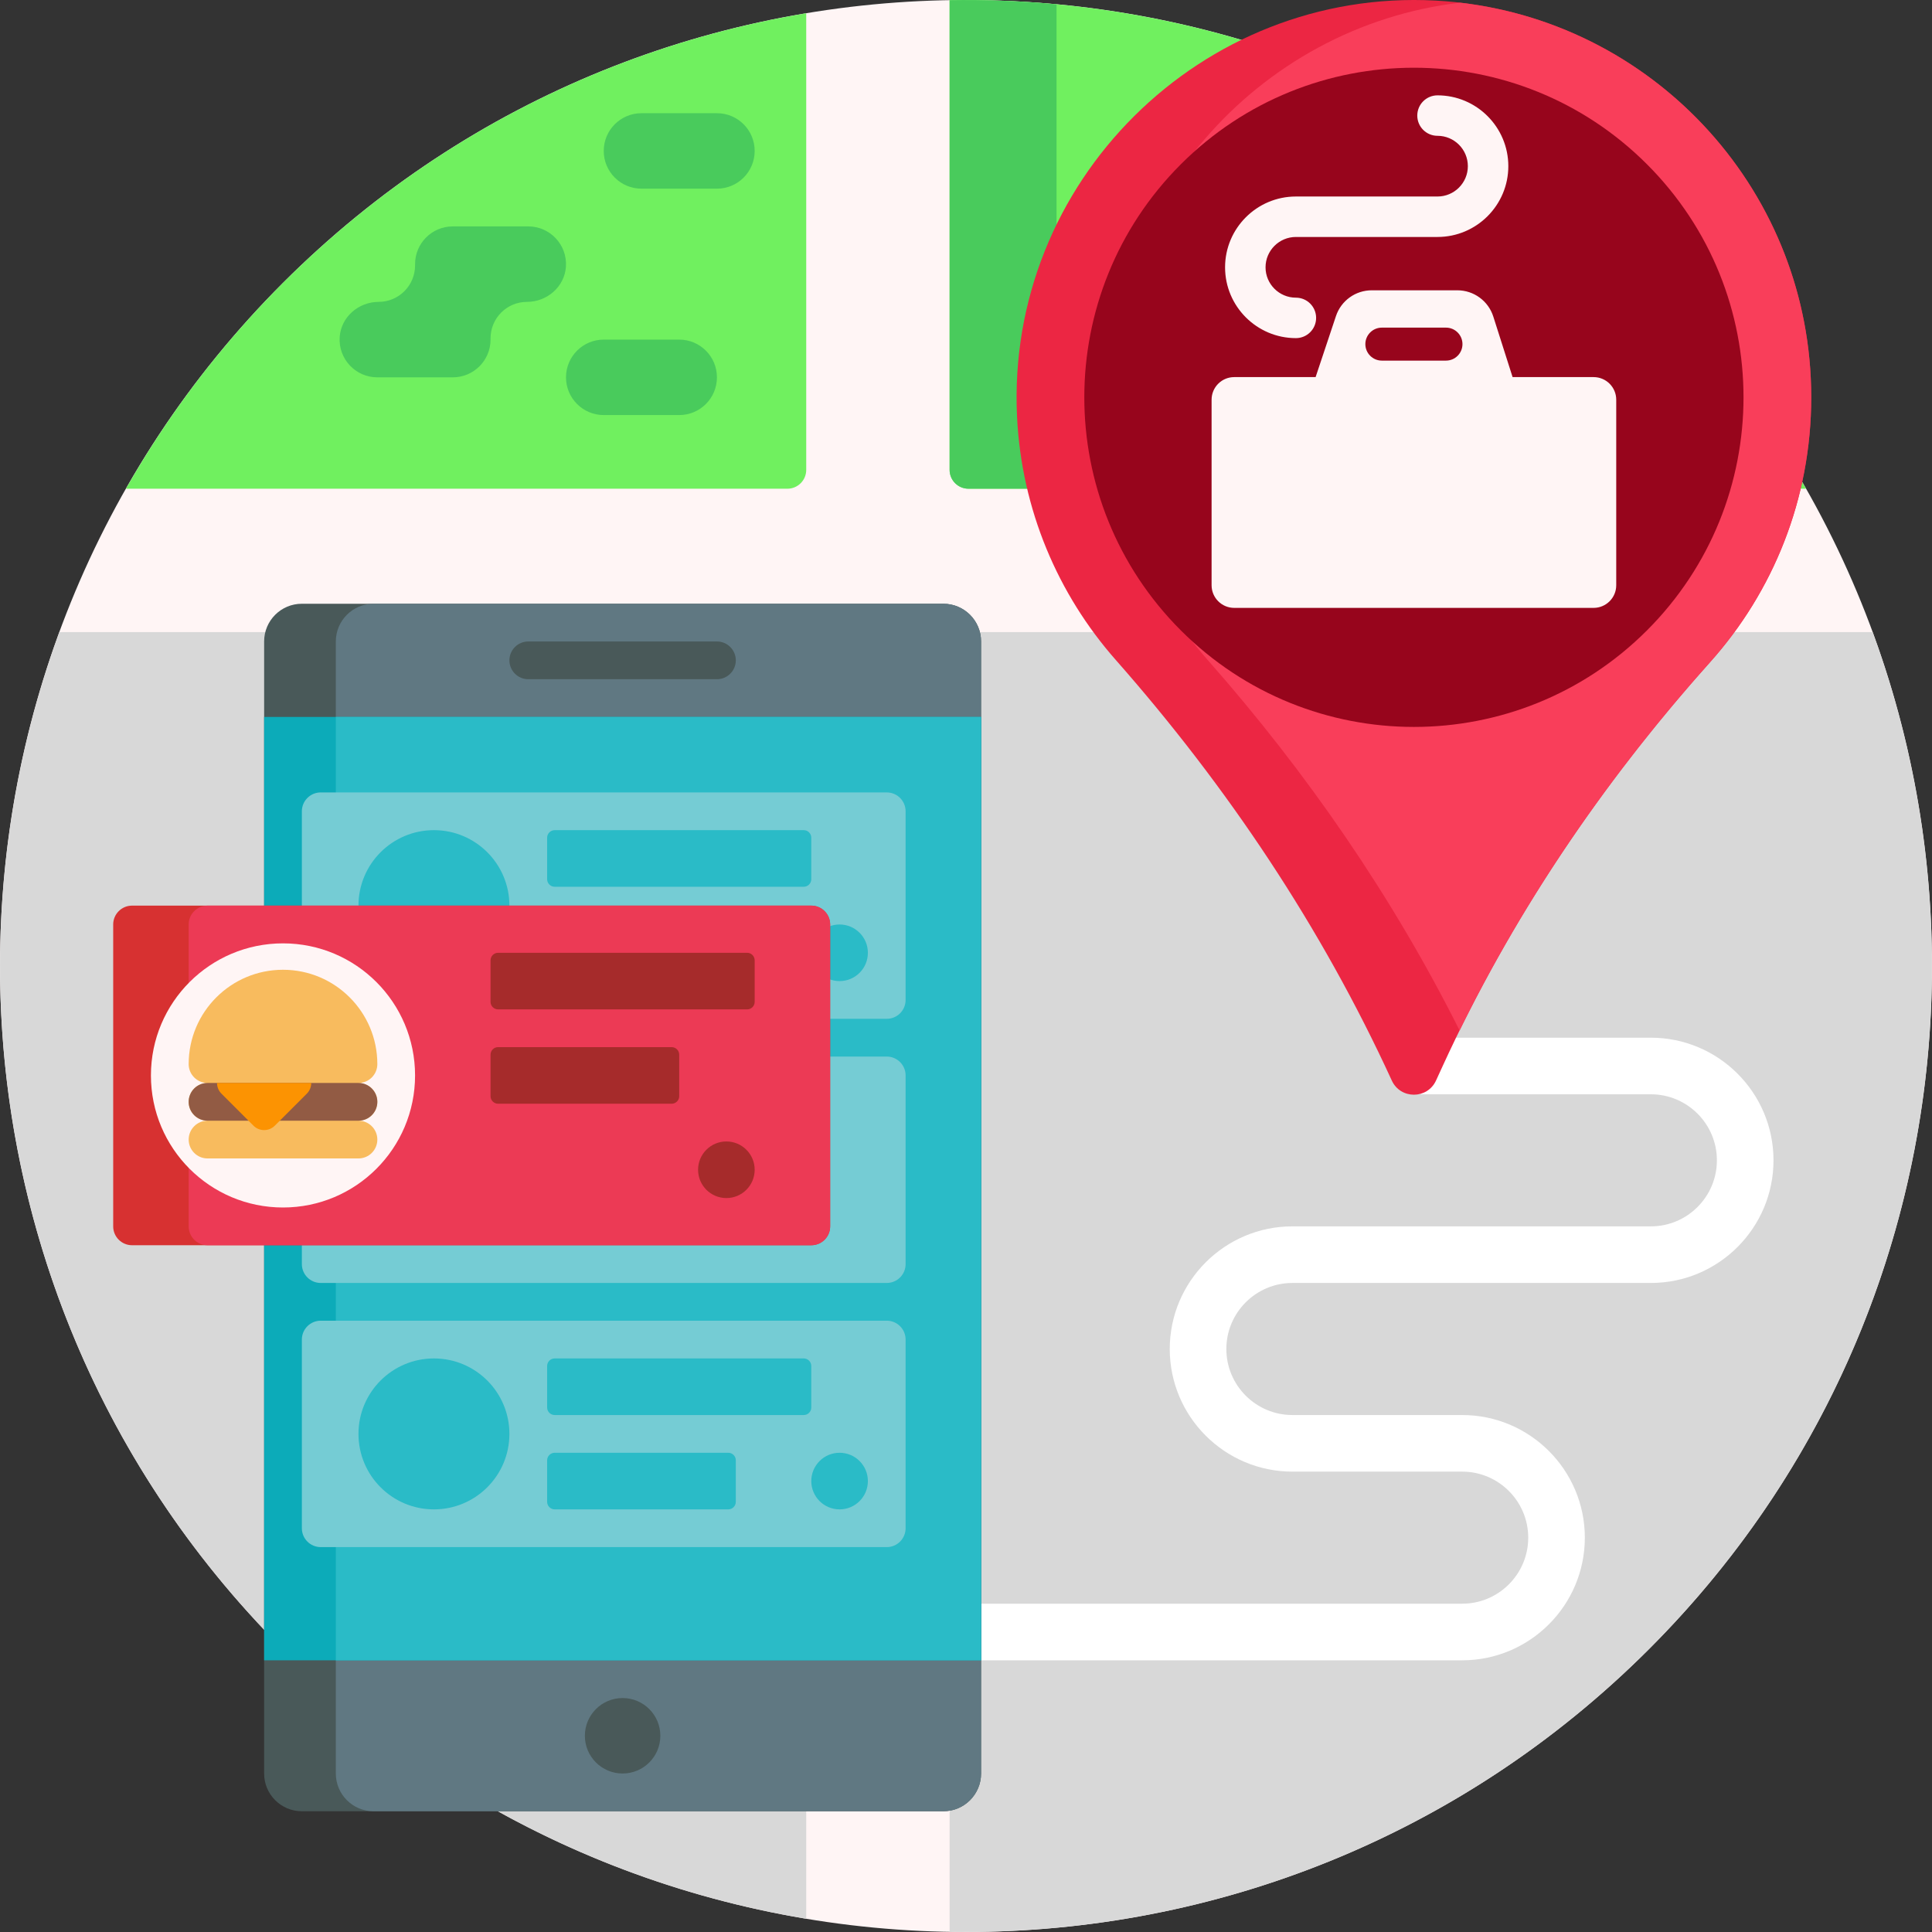 <?xml version="1.0" standalone="no"?><!-- Generator: Gravit.io --><svg xmlns="http://www.w3.org/2000/svg" xmlns:xlink="http://www.w3.org/1999/xlink" style="isolation:isolate" viewBox="1048.868 2458 136 136" width="136" height="136"><rect x="1048.868" y="2458" width="136" height="136" fill="#333333" stroke="none"/><g><path d=" M 1164.95 2574.083 C 1138.395 2600.639 1095.34 2600.639 1068.784 2574.083 C 1042.229 2547.528 1042.229 2504.473 1068.784 2477.916 C 1095.339 2451.361 1138.394 2451.361 1164.95 2477.916 C 1191.507 2504.473 1191.507 2547.528 1164.95 2574.083 Z " fill="rgb(255,245,245)"/><path d=" M 1105.621 2503.825 L 1105.621 2593.068 C 1092.132 2590.817 1079.191 2584.49 1068.784 2574.083 C 1049.429 2554.728 1044.185 2526.607 1053.046 2502.497 L 1104.293 2502.497 C 1105.026 2502.497 1105.621 2503.092 1105.621 2503.825 L 1105.621 2503.825 Z  M 1180.69 2502.497 L 1117.043 2502.497 C 1116.309 2502.497 1115.714 2503.093 1115.714 2503.825 L 1115.714 2593.986 C 1133.5 2594.286 1151.38 2587.655 1164.95 2574.083 C 1184.307 2554.728 1189.55 2526.607 1180.69 2502.497 L 1180.69 2502.497 Z " fill="rgb(216,216,216)"/><path d=" M 1176.003 2492.403 L 1117.043 2492.403 C 1116.309 2492.403 1115.714 2491.81 1115.714 2491.075 L 1115.714 2458.014 C 1133.5 2457.714 1151.38 2464.346 1164.95 2477.916 C 1169.373 2482.339 1173.053 2487.22 1176.003 2492.403 Z  M 1057.733 2492.403 L 1104.293 2492.403 C 1105.026 2492.403 1105.621 2491.81 1105.621 2491.075 L 1105.621 2458.933 C 1092.132 2461.183 1079.191 2467.51 1068.784 2477.917 C 1064.363 2482.339 1060.681 2487.22 1057.733 2492.403 Z " fill="rgb(112,240,95)"/><path d=" M 1124.57 2492.403 L 1117.043 2492.403 C 1116.309 2492.403 1115.714 2491.81 1115.714 2491.075 L 1115.714 2458.014 C 1118.226 2457.972 1120.739 2458.072 1123.242 2458.307 L 1123.242 2491.075 C 1123.242 2491.809 1123.837 2492.403 1124.57 2492.403 Z  M 1096.68 2481.906 L 1091.367 2481.906 C 1089.9 2481.906 1088.711 2483.095 1088.711 2484.562 C 1088.711 2486.029 1089.9 2487.218 1091.367 2487.218 L 1096.68 2487.218 C 1098.147 2487.218 1099.336 2486.029 1099.336 2484.562 C 1099.336 2483.095 1098.147 2481.906 1096.68 2481.906 Z  M 1099.336 2465.969 L 1094.023 2465.969 C 1092.556 2465.969 1091.367 2467.158 1091.367 2468.625 C 1091.367 2470.092 1092.556 2471.281 1094.023 2471.281 L 1099.336 2471.281 C 1100.803 2471.281 1101.992 2470.092 1101.992 2468.625 C 1101.992 2467.158 1100.803 2465.969 1099.336 2465.969 Z  M 1086.055 2473.937 L 1080.742 2473.937 C 1079.275 2473.937 1078.086 2475.126 1078.086 2476.594 L 1078.086 2476.685 C 1078.086 2478.101 1076.937 2479.25 1075.521 2479.25 C 1074.107 2479.25 1072.871 2480.317 1072.78 2481.73 C 1072.679 2483.277 1073.905 2484.562 1075.43 2484.562 L 1080.742 2484.562 C 1082.209 2484.562 1083.399 2483.373 1083.399 2481.906 L 1083.399 2481.816 C 1083.399 2480.398 1084.547 2479.25 1085.963 2479.25 C 1087.379 2479.25 1088.614 2478.182 1088.706 2476.771 C 1088.805 2475.224 1087.58 2473.937 1086.055 2473.937 Z " fill="rgb(73,203,92)"/><path d=" M 1173.711 2539.679 C 1173.711 2544.44 1169.838 2548.312 1165.078 2548.312 L 1139.844 2548.312 C 1137.281 2548.312 1135.195 2550.398 1135.195 2552.961 C 1135.195 2555.524 1137.281 2557.609 1139.844 2557.609 L 1151.797 2557.609 C 1156.557 2557.609 1160.43 2561.482 1160.43 2566.242 C 1160.43 2571.002 1156.557 2574.875 1151.797 2574.875 L 1114.609 2574.875 C 1113.51 2574.875 1112.617 2573.983 1112.617 2572.882 C 1112.617 2571.782 1113.51 2570.89 1114.609 2570.89 L 1151.797 2570.89 C 1154.36 2570.89 1156.445 2568.806 1156.445 2566.242 C 1156.445 2563.679 1154.36 2561.593 1151.797 2561.593 L 1139.844 2561.593 C 1135.084 2561.593 1131.211 2557.721 1131.211 2552.961 C 1131.211 2548.201 1135.084 2544.328 1139.844 2544.328 L 1165.078 2544.328 C 1167.641 2544.328 1169.726 2542.243 1169.726 2539.679 C 1169.726 2537.116 1167.641 2535.031 1165.078 2535.031 L 1149.141 2535.031 C 1148.041 2535.031 1147.148 2534.14 1147.148 2533.039 C 1147.148 2531.939 1148.041 2531.047 1149.141 2531.047 L 1165.078 2531.047 C 1169.838 2531.047 1173.711 2534.92 1173.711 2539.679 Z " fill="rgb(255,255,255)"/><path d=" M 1115.273 2585.5 L 1070.117 2585.5 C 1068.65 2585.5 1067.461 2584.31 1067.461 2582.843 L 1067.461 2503.156 C 1067.461 2501.689 1068.65 2500.5 1070.117 2500.5 L 1115.273 2500.5 C 1116.741 2500.5 1117.93 2501.689 1117.93 2503.156 L 1117.93 2582.843 C 1117.93 2584.31 1116.741 2585.5 1115.273 2585.5 Z " fill="rgb(73,89,89)"/><path d=" M 1115.273 2585.5 L 1075.164 2585.5 C 1073.697 2585.5 1072.508 2584.31 1072.508 2582.843 L 1072.508 2503.156 C 1072.508 2501.689 1073.697 2500.5 1075.164 2500.5 L 1115.273 2500.5 C 1116.741 2500.5 1117.93 2501.689 1117.93 2503.156 L 1117.93 2582.843 C 1117.93 2584.31 1116.741 2585.5 1115.273 2585.5 Z " fill="rgb(96,120,130)"/><path d=" M 1117.93 2574.875 L 1067.461 2574.875 L 1067.461 2508.468 L 1117.93 2508.468 L 1117.93 2574.875 Z " fill="rgb(12,171,185)"/><path d=" M 1117.93 2574.875 L 1072.508 2574.875 L 1072.508 2508.468 L 1117.93 2508.468 L 1117.93 2574.875 Z " fill="rgb(42,187,199)"/><path d=" M 1095.352 2580.187 C 1095.352 2581.654 1094.163 2582.843 1092.695 2582.843 C 1091.228 2582.843 1090.039 2581.654 1090.039 2580.187 C 1090.039 2578.72 1091.228 2577.531 1092.695 2577.531 C 1094.163 2577.531 1095.352 2578.72 1095.352 2580.187 Z  M 1099.336 2503.156 L 1086.055 2503.156 C 1085.321 2503.156 1084.727 2503.752 1084.727 2504.484 C 1084.727 2505.218 1085.321 2505.812 1086.055 2505.812 L 1099.336 2505.812 C 1100.07 2505.812 1100.664 2505.218 1100.664 2504.484 C 1100.664 2503.752 1100.07 2503.156 1099.336 2503.156 Z " fill="rgb(73,89,89)"/><path d=" M 1112.617 2515.109 L 1112.617 2528.39 C 1112.617 2529.124 1112.023 2529.718 1111.289 2529.718 L 1071.445 2529.718 C 1070.712 2529.718 1070.117 2529.124 1070.117 2528.39 L 1070.117 2515.109 C 1070.117 2514.377 1070.712 2513.781 1071.445 2513.781 L 1111.289 2513.781 C 1112.023 2513.781 1112.617 2514.377 1112.617 2515.109 Z  M 1111.289 2532.375 L 1071.445 2532.375 C 1070.712 2532.375 1070.117 2532.97 1070.117 2533.703 L 1070.117 2546.984 C 1070.117 2547.718 1070.712 2548.312 1071.445 2548.312 L 1111.289 2548.312 C 1112.023 2548.312 1112.617 2547.718 1112.617 2546.984 L 1112.617 2533.703 C 1112.617 2532.97 1112.023 2532.375 1111.289 2532.375 Z  M 1111.289 2550.968 L 1071.445 2550.968 C 1070.712 2550.968 1070.117 2551.564 1070.117 2552.296 L 1070.117 2565.578 C 1070.117 2566.311 1070.712 2566.906 1071.445 2566.906 L 1111.289 2566.906 C 1112.023 2566.906 1112.617 2566.311 1112.617 2565.578 L 1112.617 2552.296 C 1112.617 2551.564 1112.023 2550.968 1111.289 2550.968 Z " fill="rgb(117,204,212)"/><path d=" M 1109.961 2562.257 C 1109.961 2563.358 1109.07 2564.25 1107.969 2564.25 C 1106.869 2564.25 1105.977 2563.358 1105.977 2562.257 C 1105.977 2561.158 1106.869 2560.265 1107.969 2560.265 C 1109.07 2560.265 1109.961 2561.158 1109.961 2562.257 Z  M 1079.414 2553.625 C 1076.48 2553.625 1074.102 2556.004 1074.102 2558.937 C 1074.102 2561.871 1076.48 2564.25 1079.414 2564.25 C 1082.348 2564.25 1084.727 2561.871 1084.727 2558.937 C 1084.727 2556.004 1082.348 2553.625 1079.414 2553.625 Z  M 1105.977 2554.156 C 1105.977 2553.863 1105.739 2553.625 1105.445 2553.625 L 1087.914 2553.625 C 1087.622 2553.625 1087.383 2553.863 1087.383 2554.156 L 1087.383 2557.078 C 1087.383 2557.371 1087.622 2557.609 1087.914 2557.609 L 1105.445 2557.609 C 1105.739 2557.609 1105.977 2557.371 1105.977 2557.078 L 1105.977 2554.156 Z  M 1100.133 2560.265 L 1087.914 2560.265 C 1087.622 2560.265 1087.383 2560.504 1087.383 2560.796 L 1087.383 2563.718 C 1087.383 2564.012 1087.622 2564.25 1087.914 2564.25 L 1100.133 2564.25 C 1100.426 2564.25 1100.664 2564.012 1100.664 2563.718 L 1100.664 2560.796 C 1100.664 2560.504 1100.426 2560.265 1100.133 2560.265 Z  M 1107.969 2527.062 C 1109.07 2527.062 1109.961 2526.171 1109.961 2525.07 C 1109.961 2523.97 1109.07 2523.078 1107.969 2523.078 C 1106.869 2523.078 1105.977 2523.97 1105.977 2525.07 C 1105.977 2526.171 1106.869 2527.062 1107.969 2527.062 Z  M 1079.414 2516.437 C 1076.48 2516.437 1074.102 2518.816 1074.102 2521.75 C 1074.102 2524.684 1076.48 2527.062 1079.414 2527.062 C 1082.348 2527.062 1084.727 2524.684 1084.727 2521.75 C 1084.727 2518.816 1082.348 2516.437 1079.414 2516.437 Z  M 1087.914 2520.422 L 1105.445 2520.422 C 1105.739 2520.422 1105.977 2520.184 1105.977 2519.89 L 1105.977 2516.968 C 1105.977 2516.676 1105.739 2516.437 1105.445 2516.437 L 1087.914 2516.437 C 1087.622 2516.437 1087.383 2516.676 1087.383 2516.968 L 1087.383 2519.89 C 1087.383 2520.184 1087.622 2520.422 1087.914 2520.422 Z  M 1087.914 2527.062 L 1100.133 2527.062 C 1100.426 2527.062 1100.664 2526.825 1100.664 2526.531 L 1100.664 2523.609 C 1100.664 2523.316 1100.426 2523.078 1100.133 2523.078 L 1087.914 2523.078 C 1087.622 2523.078 1087.383 2523.316 1087.383 2523.609 L 1087.383 2526.531 C 1087.383 2526.825 1087.622 2527.062 1087.914 2527.062 Z " fill="rgb(42,187,199)"/><path d=" M 1105.977 2545.656 L 1058.164 2545.656 C 1057.431 2545.656 1056.836 2545.061 1056.836 2544.328 L 1056.836 2523.078 C 1056.836 2522.345 1057.431 2521.75 1058.164 2521.75 L 1105.977 2521.75 C 1106.71 2521.75 1107.305 2522.345 1107.305 2523.078 L 1107.305 2544.328 C 1107.305 2545.061 1106.71 2545.656 1105.977 2545.656 Z " fill="rgb(215,49,49)"/><path d=" M 1105.977 2545.656 L 1063.477 2545.656 C 1062.743 2545.656 1062.149 2545.061 1062.149 2544.328 L 1062.149 2523.078 C 1062.149 2522.345 1062.743 2521.75 1063.477 2521.75 L 1105.977 2521.75 C 1106.71 2521.75 1107.305 2522.345 1107.305 2523.078 L 1107.305 2544.328 C 1107.305 2545.061 1106.71 2545.656 1105.977 2545.656 Z " fill="rgb(236,58,85)"/><path d=" M 1101.992 2525.601 L 1101.992 2528.523 C 1101.992 2528.817 1101.755 2529.054 1101.461 2529.054 L 1083.93 2529.054 C 1083.637 2529.054 1083.399 2528.817 1083.399 2528.523 L 1083.399 2525.601 C 1083.399 2525.309 1083.637 2525.07 1083.93 2525.07 L 1101.461 2525.07 C 1101.755 2525.07 1101.992 2525.308 1101.992 2525.601 Z  M 1096.148 2531.711 L 1083.93 2531.711 C 1083.637 2531.711 1083.399 2531.949 1083.399 2532.242 L 1083.399 2535.164 C 1083.399 2535.457 1083.637 2535.695 1083.93 2535.695 L 1096.148 2535.695 C 1096.442 2535.695 1096.68 2535.457 1096.68 2535.164 L 1096.68 2532.242 C 1096.68 2531.949 1096.442 2531.711 1096.148 2531.711 Z  M 1100 2538.351 C 1098.9 2538.351 1098.008 2539.244 1098.008 2540.343 C 1098.008 2541.444 1098.9 2542.336 1100 2542.336 C 1101.101 2542.336 1101.992 2541.444 1101.992 2540.343 C 1101.992 2539.244 1101.101 2538.351 1100 2538.351 Z " fill="rgb(166,43,43)"/><path d=" M 1078.086 2533.703 C 1078.086 2538.838 1073.924 2543 1068.789 2543 C 1063.655 2543 1059.492 2538.838 1059.492 2533.703 C 1059.492 2528.569 1063.655 2524.406 1068.789 2524.406 C 1073.924 2524.406 1078.086 2528.569 1078.086 2533.703 Z " fill="rgb(255,245,245)"/><path d=" M 1074.102 2534.234 C 1074.835 2534.234 1075.43 2534.83 1075.43 2535.562 C 1075.43 2536.296 1074.835 2536.89 1074.102 2536.89 C 1074.835 2536.89 1075.43 2537.486 1075.43 2538.218 C 1075.43 2538.952 1074.835 2539.546 1074.102 2539.546 L 1063.477 2539.546 C 1062.743 2539.546 1062.149 2538.952 1062.149 2538.218 C 1062.149 2537.486 1062.743 2536.89 1063.477 2536.89 C 1062.743 2536.89 1062.149 2536.296 1062.149 2535.562 C 1062.149 2534.83 1062.743 2534.234 1063.477 2534.234 C 1062.743 2534.234 1062.149 2533.639 1062.149 2532.906 C 1062.149 2529.239 1065.122 2526.265 1068.789 2526.265 C 1072.457 2526.265 1075.43 2529.239 1075.43 2532.906 C 1075.43 2533.639 1074.835 2534.234 1074.102 2534.234 Z " fill="rgb(248,187,94)"/><path d=" M 1074.102 2536.89 L 1063.477 2536.89 C 1062.743 2536.89 1062.149 2536.296 1062.149 2535.562 C 1062.149 2534.83 1062.743 2534.234 1063.477 2534.234 L 1074.102 2534.234 C 1074.835 2534.234 1075.43 2534.83 1075.43 2535.562 C 1075.43 2536.296 1074.835 2536.89 1074.102 2536.89 Z " fill="rgb(146,91,68)"/><path d=" M 1070.777 2534.234 C 1070.777 2534.506 1070.673 2534.778 1070.466 2534.986 L 1068.212 2537.24 C 1067.797 2537.655 1067.125 2537.655 1066.71 2537.24 L 1064.456 2534.986 C 1064.249 2534.779 1064.145 2534.507 1064.145 2534.234 L 1070.777 2534.234 Z " fill="rgb(252,147,2)"/><path d=" M 1169.247 2504.612 C 1161.622 2513.132 1155.189 2522.649 1150.422 2533.043 L 1149.956 2534.06 C 1149.345 2535.393 1147.451 2535.393 1146.84 2534.06 C 1141.892 2523.27 1135.261 2513.361 1127.411 2504.457 C 1123.344 2499.844 1120.774 2493.88 1120.461 2487.324 C 1119.674 2470.831 1133.445 2457.149 1149.933 2458.041 C 1164.666 2458.838 1176.367 2471.037 1176.367 2485.969 C 1176.367 2493.132 1173.676 2499.664 1169.247 2504.612 L 1169.247 2504.612 Z " fill="rgb(236,38,67)"/><path d=" M 1169.247 2504.612 C 1162.239 2512.443 1156.241 2521.118 1151.615 2530.54 C 1146.887 2521.107 1140.868 2512.383 1133.88 2504.457 C 1129.812 2499.844 1127.243 2493.88 1126.93 2487.324 C 1126.22 2472.445 1137.359 2459.856 1151.65 2458.19 C 1165.565 2459.801 1176.367 2471.622 1176.367 2485.969 C 1176.367 2493.132 1173.676 2499.664 1169.247 2504.612 Z " fill="rgb(249,62,90)"/><path d=" M 1164.804 2469.563 C 1173.865 2478.624 1173.865 2493.314 1164.804 2502.376 C 1155.743 2511.436 1141.052 2511.436 1131.992 2502.376 C 1122.931 2493.314 1122.931 2478.624 1131.992 2469.563 C 1141.052 2460.502 1155.743 2460.502 1164.804 2469.563 Z " fill="rgb(151,5,28)"/><path d=" M 1161.046 2484.545 L 1155.344 2484.545 L 1153.987 2480.285 C 1153.636 2479.183 1152.613 2478.435 1151.457 2478.435 L 1145.429 2478.435 C 1144.286 2478.435 1143.271 2479.167 1142.91 2480.251 L 1141.478 2484.545 L 1135.749 2484.545 C 1134.869 2484.545 1134.156 2485.258 1134.156 2486.138 L 1134.156 2499.198 C 1134.156 2500.077 1134.869 2500.791 1135.749 2500.791 L 1161.046 2500.791 C 1161.926 2500.791 1162.64 2500.077 1162.64 2499.198 L 1162.64 2486.138 C 1162.64 2485.258 1161.927 2484.545 1161.046 2484.545 L 1161.046 2484.545 Z  M 1150.655 2483.385 L 1146.141 2483.385 C 1145.5 2483.385 1144.98 2482.865 1144.98 2482.224 C 1144.98 2481.583 1145.5 2481.063 1146.141 2481.063 L 1150.655 2481.063 C 1151.297 2481.063 1151.816 2481.583 1151.816 2482.224 C 1151.816 2482.865 1151.297 2483.385 1150.655 2483.385 Z  M 1135.105 2476.818 C 1135.105 2474.069 1137.341 2471.833 1140.091 2471.833 L 1150.059 2471.833 C 1151.238 2471.833 1152.195 2470.874 1152.195 2469.697 C 1152.195 2468.519 1151.238 2467.56 1150.059 2467.56 C 1149.272 2467.56 1148.635 2466.923 1148.635 2466.136 C 1148.635 2465.349 1149.272 2464.712 1150.059 2464.712 C 1152.808 2464.712 1155.044 2466.948 1155.044 2469.697 C 1155.044 2472.445 1152.808 2474.681 1150.059 2474.681 L 1140.091 2474.681 C 1138.912 2474.681 1137.954 2475.64 1137.954 2476.818 C 1137.954 2477.995 1138.912 2478.954 1140.091 2478.954 C 1140.877 2478.954 1141.514 2479.591 1141.514 2480.378 C 1141.514 2481.165 1140.877 2481.802 1140.091 2481.802 C 1137.341 2481.802 1135.105 2479.566 1135.105 2476.818 Z " fill="rgb(255,245,245)"/></g></svg>